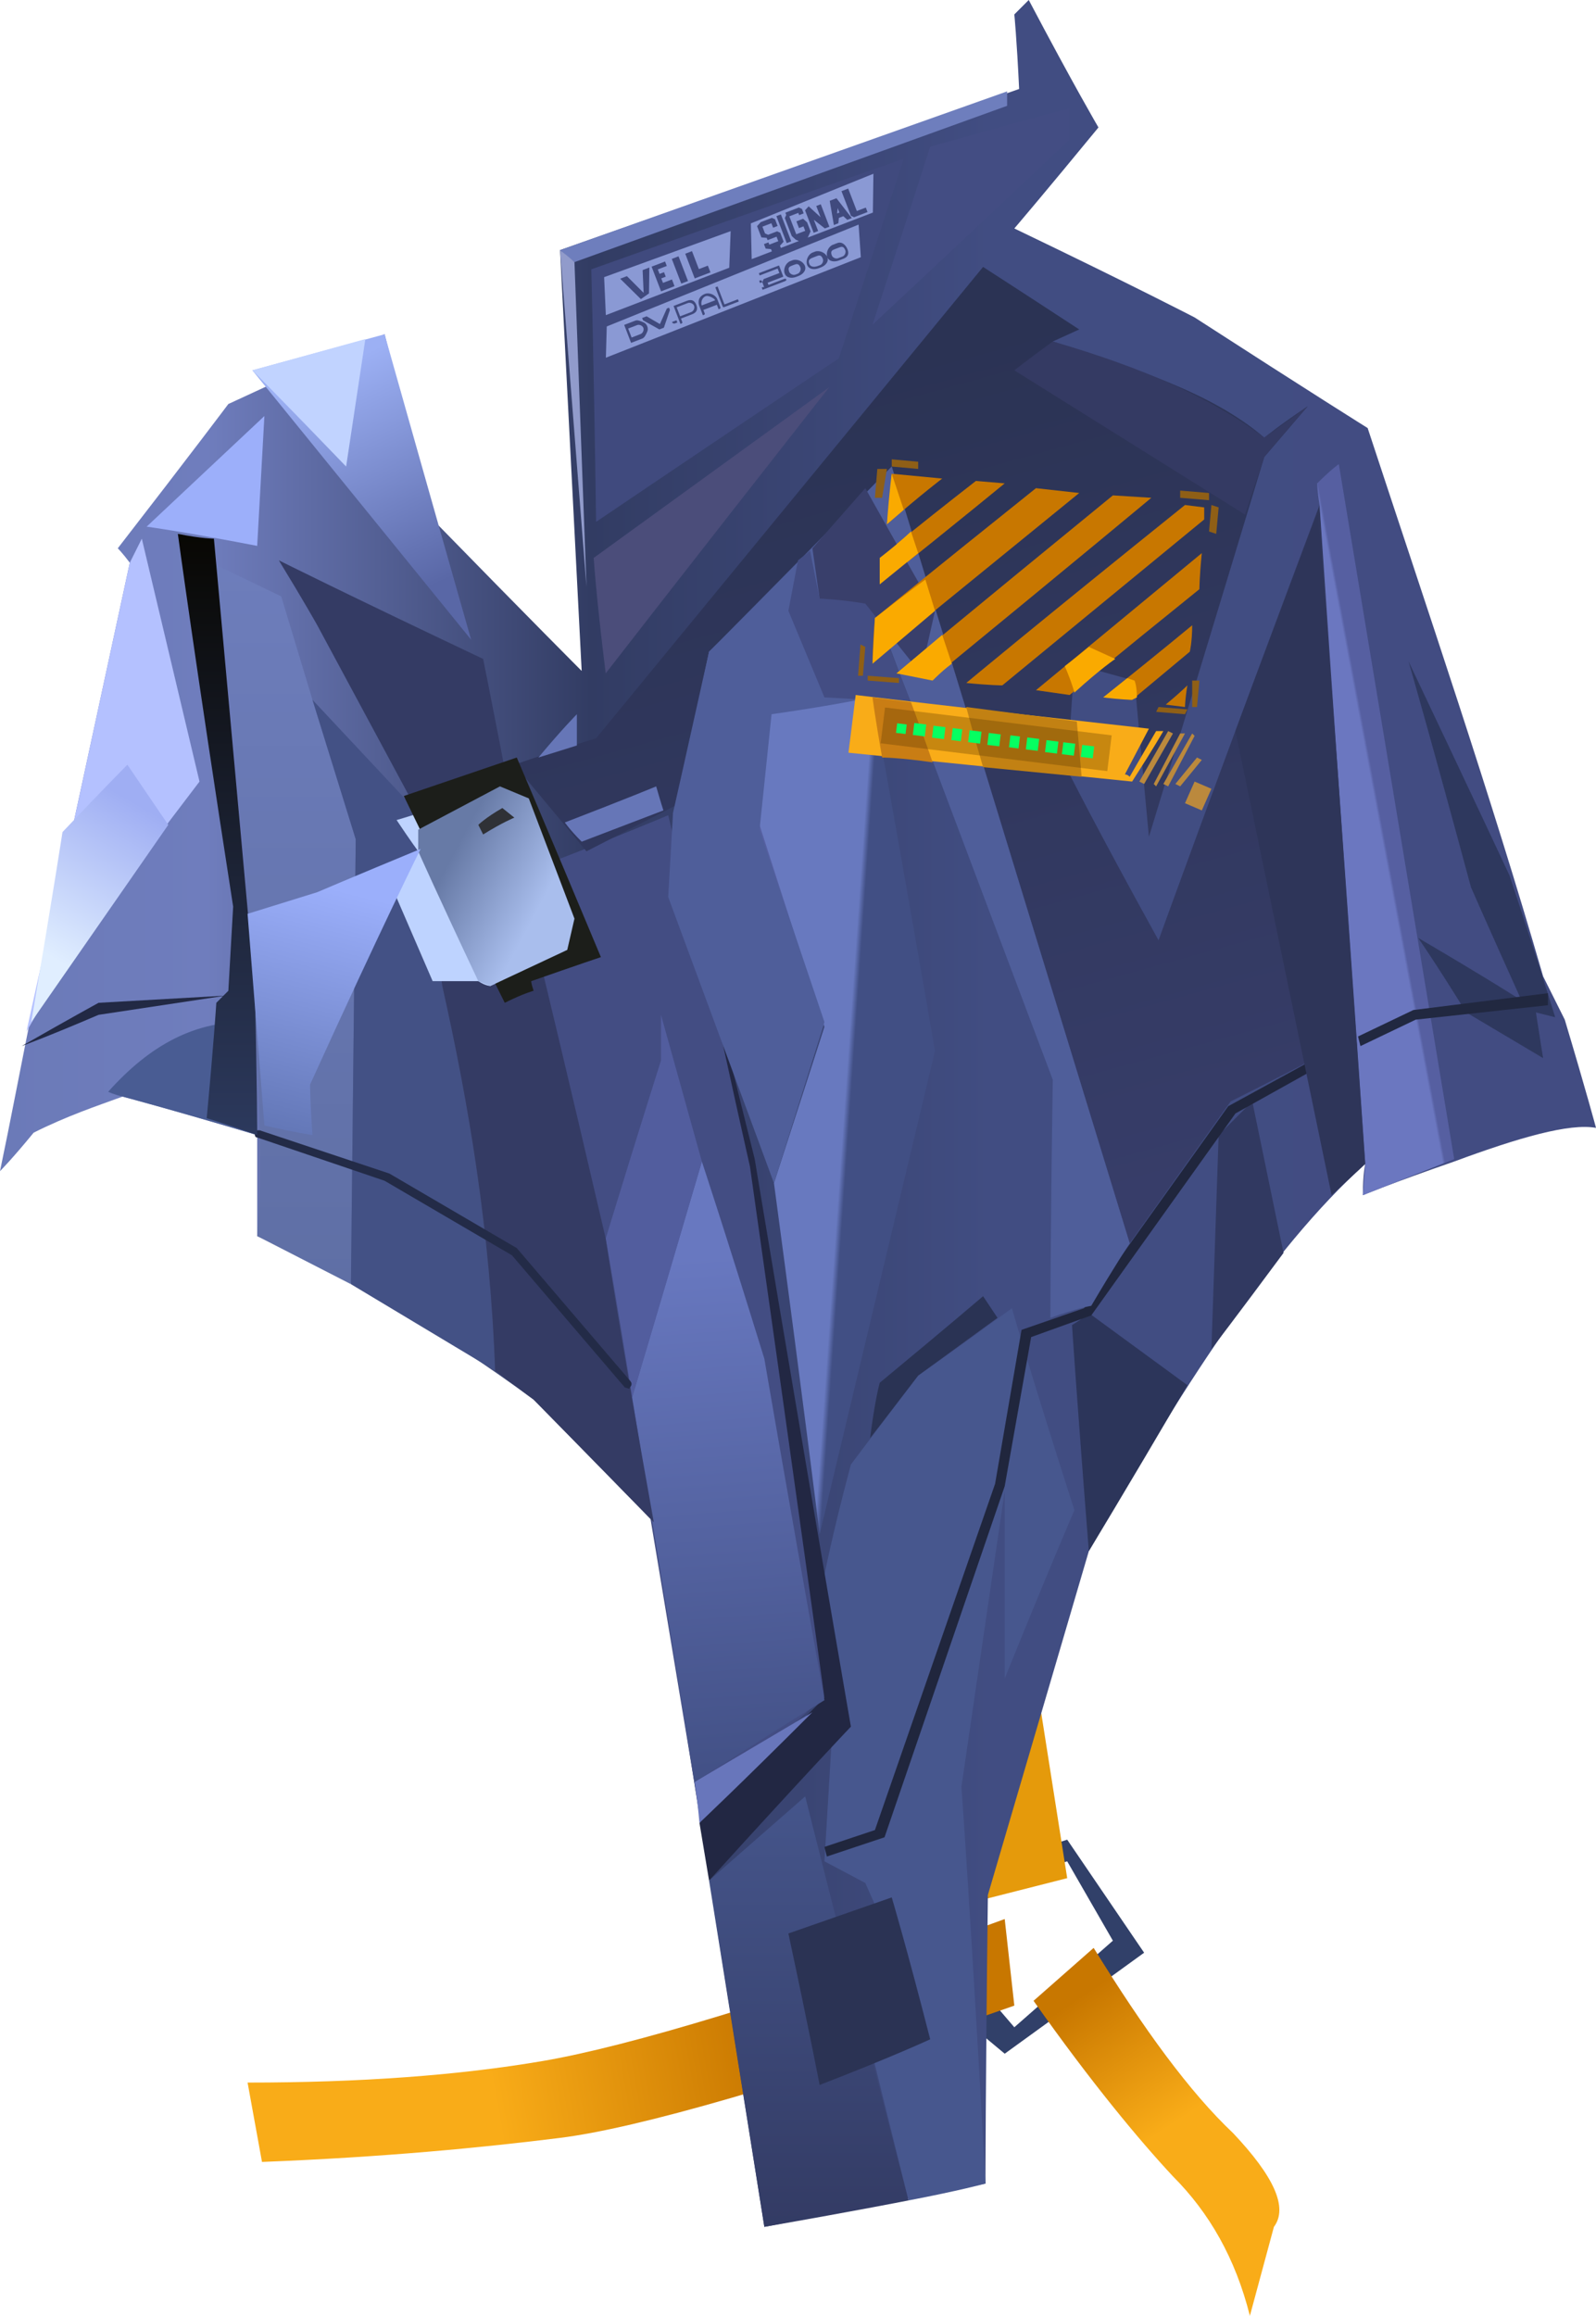 <?xml version="1.0" encoding="UTF-8" standalone="no"?>
<svg
   width="664"
   height="963"
   viewBox="0 0 664 963"
   version="1.1"
   id="svg206"
   sodipodi:docname="cb-layer-0579.svg"
   xmlns:inkscape="http://www.inkscape.org/namespaces/inkscape"
   xmlns:sodipodi="http://sodipodi.sourceforge.net/DTD/sodipodi-0.dtd"
   xmlns="http://www.w3.org/2000/svg"
   xmlns:svg="http://www.w3.org/2000/svg">
  <sodipodi:namedview
     id="namedview208"
     pagecolor="#ffffff"
     bordercolor="#666666"
     borderopacity="1.0"
     inkscape:pageshadow="2"
     inkscape:pageopacity="0.0"
     inkscape:pagecheckerboard="0" />
  <defs
     id="defs78">
    <linearGradient
       x1="567.234"
       y1="670.98"
       x2="591"
       y2="724.767"
       id="id-58839"
       gradientTransform="scale(0.818,1.223)"
       gradientUnits="userSpaceOnUse">
      <stop
         stop-color="#C87700"
         offset="0%"
         id="stop2" />
      <stop
         stop-color="#F9AC18"
         offset="100%"
         id="stop4" />
    </linearGradient>
    <linearGradient
       x1="178.219"
       y1="1507.948"
       x2="113.6"
       y2="1511.538"
       id="id-58840"
       gradientTransform="scale(1.777,0.563)"
       gradientUnits="userSpaceOnUse">
      <stop
         stop-color="#C87700"
         offset="0%"
         id="stop7" />
      <stop
         stop-color="#F9AC18"
         offset="100%"
         id="stop9" />
    </linearGradient>
    <linearGradient
       x1="784.133"
       y1="392.066"
       x2="0"
       y2="392.066"
       id="id-58841"
       gradientTransform="scale(0.847,1.181)"
       gradientUnits="userSpaceOnUse">
      <stop
         stop-color="#424C82"
         offset="0%"
         id="stop12" />
      <stop
         stop-color="#414D82"
         offset="38%"
         id="stop14" />
      <stop
         stop-color="#323C63"
         offset="63%"
         id="stop16" />
      <stop
         stop-color="#6F7DBD"
         offset="87%"
         id="stop18" />
      <stop
         stop-color="#6B7AB8"
         offset="100%"
         id="stop20" />
    </linearGradient>
    <linearGradient
       x1="494.166"
       y1="508.666"
       x2="494.166"
       y2="630.556"
       id="id-58842"
       gradientTransform="scale(0.681,1.469)"
       gradientUnits="userSpaceOnUse">
      <stop
         stop-color="#45558B"
         offset="0%"
         id="stop23" />
      <stop
         stop-color="#333B64"
         offset="100%"
         id="stop25" />
    </linearGradient>
    <linearGradient
       x1="270.19"
       y1="103.501"
       x2="270.19"
       y2="235.19"
       id="id-58843"
       gradientTransform="scale(0.44,2.271)"
       gradientUnits="userSpaceOnUse">
      <stop
         stop-color="#6D7DBB"
         offset="0%"
         id="stop28" />
      <stop
         stop-color="#5F6FA5"
         offset="100%"
         id="stop30" />
    </linearGradient>
    <linearGradient
       x1="418.848"
       y1="133.598"
       x2="498.236"
       y2="466.271"
       id="id-58844"
       gradientTransform="scale(0.931,1.074)"
       gradientUnits="userSpaceOnUse">
      <stop
         stop-color="#2B3354"
         offset="0%"
         id="stop33" />
      <stop
         stop-color="#373D69"
         offset="100%"
         id="stop35" />
    </linearGradient>
    <linearGradient
       x1="541.263"
       y1="290.507"
       x2="544.136"
       y2="412.623"
       id="id-58845"
       gradientTransform="scale(0.557,1.796)"
       gradientUnits="userSpaceOnUse">
      <stop
         stop-color="#6878C0"
         offset="0%"
         id="stop38" />
      <stop
         stop-color="#425085"
         offset="100%"
         id="stop40" />
    </linearGradient>
    <linearGradient
       x1="213.515"
       y1="313.617"
       x2="250.241"
       y2="338.59"
       id="id-58846"
       gradientTransform="scale(0.885,1.13)"
       gradientUnits="userSpaceOnUse">
      <stop
         stop-color="#677AA6"
         offset="0%"
         id="stop43" />
      <stop
         stop-color="#A9BEED"
         offset="100%"
         id="stop45" />
    </linearGradient>
    <linearGradient
       x1="64.669"
       y1="239.908"
       x2="47.488"
       y2="296.137"
       id="id-58847"
       gradientTransform="scale(0.73,1.37)"
       gradientUnits="userSpaceOnUse">
      <stop
         stop-color="#9FAEF3"
         offset="0%"
         id="stop48" />
      <stop
         stop-color="#E0EEFF"
         offset="100%"
         id="stop50" />
    </linearGradient>
    <linearGradient
       x1="249.093"
       y1="80.657"
       x2="249.093"
       y2="171.486"
       id="id-58848"
       gradientTransform="scale(0.363,2.752)"
       gradientUnits="userSpaceOnUse">
      <stop
         stop-color="#080703"
         offset="0%"
         id="stop53" />
      <stop
         stop-color="#2C395D"
         offset="100%"
         id="stop55" />
    </linearGradient>
    <linearGradient
       x1="180.55"
       y1="287.538"
       x2="168.517"
       y2="367.143"
       id="id-58849"
       gradientTransform="scale(0.778,1.286)"
       gradientUnits="userSpaceOnUse">
      <stop
         stop-color="#9BAFFB"
         offset="0%"
         id="stop58" />
      <stop
         stop-color="#6478B8"
         offset="100%"
         id="stop60" />
    </linearGradient>
    <linearGradient
       x1="772.827"
       y1="209.327"
       x2="768.046"
       y2="207.734"
       id="id-58850"
       gradientTransform="scale(0.458,2.183)"
       gradientUnits="userSpaceOnUse">
      <stop
         stop-color="#414F84"
         offset="0%"
         id="stop63" />
      <stop
         stop-color="#6879BF"
         offset="100%"
         id="stop65" />
    </linearGradient>
    <linearGradient
       x1="1331.37"
       y1="152.022"
       x2="1330.053"
       y2="153.338"
       id="id-58851"
       gradientTransform="scale(0.433,2.309)"
       gradientUnits="userSpaceOnUse">
      <stop
         stop-color="#565FA1"
         offset="0%"
         id="stop68" />
      <stop
         stop-color="#6B77C0"
         offset="100%"
         id="stop70" />
    </linearGradient>
    <linearGradient
       x1="170.269"
       y1="127.337"
       x2="198.22"
       y2="211.189"
       id="id-58852"
       gradientTransform="scale(0.846,1.181)"
       gradientUnits="userSpaceOnUse">
      <stop
         stop-color="#9CB0F4"
         offset="0%"
         id="stop73" />
      <stop
         stop-color="#5967A6"
         offset="100%"
         id="stop75" />
    </linearGradient>
  </defs>
  <g
     id="id-58853">
    <path
       d="m 444,765 32,47 -58,42 -12,-10 -31,-57 z m 0,9 -59,18 31,44 6,7 41,-36 z"
       fill="#314069"
       id="id-58854" />
    <path
       d="m 530,926 -10,37 c -6,-24 -17,-43 -32,-58 -14,-15 -34,-39 -58,-73 l 25,-22 c 21,34 40,60 58,77 17,18 23,31 17,39 z"
       fill="url(#id-58839)"
       id="id-58855"
       style="fill:url(#id-58839)" />
    <polygon
       points="366,704 430,692 444,781 385,796 "
       fill="#e59a0b"
       id="id-58856" />
    <path
       d="m 103,866 c 47,0 88,-3 123,-9 35,-6 99,-25 192,-59 l 4,36 c -94,33 -157,51 -189,55 -32,4 -73,8 -124,10 z"
       fill="url(#id-58840)"
       id="id-58857"
       style="fill:url(#id-58840)" />
    <path
       d="m 410,908 c -61,12 -92,18 -92,18 -31,-195 -46,-293 -46,-293 -33,-34 -50,-51 -50,-51 -38,-28 -76,-50 -115,-68 0,-28 0,-42 0,-42 C 70,461 51,456 51,456 40,460 28,464 14,471 5,482 0,487 0,487 8,449 19,387 30,345 46,271 54,234 54,234 c -3,-4 -5,-6 -5,-6 31,-40 46,-60 46,-60 43,-20 65,-29 65,-29 13,51 20,77 20,77 41,42 62,63 62,63 C 236,162 233,104 233,104 361,59 424,37 424,37 423,16 422,6 422,6 c 4,-4 6,-6 6,-6 19,36 29,53 29,53 -23,28 -35,42 -35,42 50,24 75,37 75,37 48,31 72,46 72,46 25,76 51,152 73,228 6,12 9,18 9,18 9,30 13,45 13,45 -11,-2 -32,4 -59,14 -26,9 -38,14 -38,14 0,-9 1,-13 1,-13 -40,36 -78,96 -115,161 l -42,143 c -1,80 -1,120 -1,120 z"
       fill="url(#id-58841)"
       id="id-58858"
       style="fill:url(#id-58841)" />
    <path
       d="m 278,339 c 23,95 34,142 34,142 21,149 31,224 31,224 -35,33 -52,49 -52,49 C 264,591 250,509 250,509 L 215,364 c 42,-16 63,-25 63,-25 z"
       fill="#434d83"
       id="id-58859" />
    <path
       d="M 378,915 C 349,803 335,747 335,747 l -40,35 23,144 c 40,-7 60,-11 60,-11 z"
       fill="url(#id-58842)"
       id="id-58860"
       style="fill:url(#id-58842)" />
    <path
       d="m 90,235 27,13 13,43 18,58 -2,185 -39,-20 c 4,-42 -2,-135 -17,-279 z"
       fill="url(#id-58843)"
       id="id-58861"
       style="fill:url(#id-58843)" />
    <path
       d="m 146,534 2,-185 -18,-58 44,47 10,72 c 12,53 20,107 22,160 -40,-24 -60,-36 -60,-36 z"
       fill="#435185"
       id="id-58862" />
    <path
       d="m 482,391 c -26,-47 -38,-71 -38,-71 2,-29 3,-44 3,-44 17,5 25,7 25,7 4,44 6,65 6,65 32,-105 48,-158 48,-158 l 18,-21 c -12,8 -18,13 -18,13 -22,-19 -55,-29 -88,-40 l 11,-5 C 423,120 409,111 409,111 L 248,307 c -23,7 -34,11 -34,11 20,24 30,36 30,36 l 37,-19 14,-64 76,-77 99,323 42,-59 c 36,-18 54,-28 54,-28 L 549,210 c -45,120 -67,181 -67,181 z"
       fill="url(#id-58844)"
       id="id-58863"
       style="fill:url(#id-58844)" />
    <path
       d="m 378,915 c 21,-4 32,-7 32,-7 -6,-110 -10,-165 -10,-165 12,-82 18,-123 18,-123 0,52 0,78 0,78 19,-47 29,-70 29,-70 -18,-56 -26,-84 -26,-84 -26,19 -39,28 -39,28 -19,25 -28,37 -28,37 -8,30 -11,46 -11,46 7,42 11,63 11,63 l -8,6 -3,50 17,9 4,9 -15,6 z"
       fill="#47578e"
       id="id-58864" />
    <path
       d="m 341,867 c 31,-12 46,-19 46,-19 -10,-39 -16,-59 -16,-59 l -43,15 c 9,42 13,63 13,63 z"
       fill="#2b3354"
       id="id-58865" />
    <path
       d="m 295,782 c 39,-43 59,-64 59,-64 C 327,561 314,482 314,482 297,414 289,380 289,380 c 15,70 23,105 23,105 21,148 31,221 31,221 l -52,52 z"
       fill="#222743"
       id="id-58866" />
    <path
       d="m 291,758 c -1,-11 -2,-17 -2,-17 l 49,-29 c -31,31 -47,46 -47,46 z"
       fill="#6876bb"
       id="id-58867" />
    <path
       d="M 343,707 C 326,612 318,565 318,565 301,510 292,483 292,483 l -29,98 26,160 c 36,-23 54,-34 54,-34 z"
       fill="url(#id-58845)"
       id="id-58868"
       style="fill:url(#id-58845)" />
    <path
       d="m 263,581 c -7,-44 -11,-66 -11,-66 15,-49 23,-74 23,-74 v -19 l 17,61 c -19,65 -29,98 -29,98 z"
       fill="#525d9e"
       id="id-58869" />
    <path
       d="m 206,570 16,12 50,51 C 258,555 252,515 252,515 235,442 226,405 226,405 210,318 201,274 201,274 c -57,-27 -85,-41 -85,-41 11,18 16,27 16,27 28,52 42,78 42,78 l 10,72 c 11,49 20,102 22,160 z"
       fill="#343b64"
       id="id-58870" />
    <path
       d="m 180,408 c 13,0 19,0 19,0 3,2 5,2 5,2 21,-10 32,-15 32,-15 2,-9 3,-13 3,-13 -13,-33 -19,-50 -19,-50 -8,-3 -12,-5 -12,-5 -29,10 -43,14 -43,14 6,9 9,13 9,13 l -10,17 z"
       fill="#bed3ff"
       id="id-58871" />
    <path
       d="m 210,417 c 8,-4 12,-5 12,-5 -1,-3 -1,-4 -1,-4 20,-7 29,-10 29,-10 -23,-55 -35,-83 -35,-83 l -47,16 c 28,58 42,86 42,86 z"
       fill="#1c1e1a"
       id="id-58872" />
    <path
       d="m 199,408 c -17,-36 -25,-54 -25,-54 v -9 l 34,-18 12,5 19,50 -3,13 -32,15 z"
       fill="url(#id-58846)"
       id="id-58873"
       style="fill:url(#id-58846)" />
    <path
       d="m 199,343 c 1,2 2,4 2,4 8,-5 13,-7 13,-7 l -5,-4 c -7,4 -10,7 -10,7 z"
       fill="#2f3136"
       id="id-58874" />
    <path
       d="m 51,456 c -4,-1 -6,-2 -6,-2 17,-19 36,-30 60,-29 l 2,47 C 70,461 51,456 51,456 Z"
       fill="#495c93"
       id="id-58875" />
    <path
       d="m 106,471 c 0,-1 1,-1 2,-1 l 54,18 53,31 47,55 c 1,1 1,2 0,3 0,1 -1,0 -2,0 v 0 l -47,-55 -53,-31 -53,-18 c -1,0 -1,-1 -1,-2 z"
       fill="#232b47"
       id="id-58876"
       fill-rule="nonzero" />
    <path
       d="m 9,435 c 21,-12 32,-18 32,-18 35,-2 53,-3 53,-3 l -53,8 C 20,431 9,435 9,435 Z"
       fill="#222944"
       id="id-58877" />
    <path
       d="M 11,429 C 27,401 36,387 36,387 67,346 83,325 83,325 L 59,224 54,234 30,345 c -13,56 -19,84 -19,84 z"
       fill="#b4c1ff"
       id="id-58878" />
    <path
       d="m 26,346 c 18,-19 27,-28 27,-28 l 17,25 -57,82 c 9,-53 13,-79 13,-79 z"
       fill="url(#id-58847)"
       id="id-58879"
       style="fill:url(#id-58847)" />
    <path
       d="m 107,227 c -31,-6 -46,-8 -46,-8 l 49,-46 c -2,36 -3,54 -3,54 z"
       fill="#9caffa"
       id="id-58880" />
    <path
       d="m 74,222 c 10,2 15,2 15,2 l 17,187 c 1,40 1,61 1,61 -14,-5 -21,-7 -21,-7 3,-32 4,-48 4,-48 3,-3 5,-5 5,-5 l 2,-35 C 81,274 74,222 74,222 Z"
       fill="url(#id-58848)"
       id="id-58881"
       style="fill:url(#id-58848)" />
    <path
       d="m 110,468 c 13,3 20,4 20,4 -1,-14 -1,-21 -1,-21 30,-66 46,-98 46,-98 -29,12 -43,18 -43,18 l -29,9 z"
       fill="url(#id-58849)"
       id="id-58882"
       style="fill:url(#id-58849)" />
    <path
       d="m 453,645 c -5,-63 -7,-94 -7,-94 5,-3 7,-5 7,-5 l 41,30 c -27,46 -41,69 -41,69 z"
       fill="#2c355a"
       id="id-58883" />
    <path
       d="m 504,561 c 2,-59 3,-89 3,-89 9,-9 14,-14 14,-14 l 13,63 c -20,27 -30,40 -30,40 z"
       fill="#313961"
       id="id-58884" />
    <path
       d="m 332,235 c -2,13 -4,19 -4,19 l 15,39 c 0,88 0,132 0,132 -12,38 -18,57 -18,57 l -40,-163 10,-48 c 25,-24 37,-36 37,-36 z"
       fill="#5660a2"
       id="id-58885" />
    <path
       d="m 362,598 c 2,-16 4,-23 4,-23 29,-24 43,-36 43,-36 l 6,9 -33,24 c -13,17 -20,26 -20,26 z"
       fill="#2a3354"
       id="id-58886" />
    <polygon
       points="514,463 454,547 429,556 418,618 368,764 344,772 343,768 364,761 414,617 425,553 451,544 511,460 564,431 566,434 "
       fill="#20263d"
       id="id-58887"
       fill-rule="nonzero" />
    <path
       d="m 341,638 c 32,-134 48,-201 48,-201 -17,-98 -26,-147 -26,-147 -29,4 -43,6 -43,6 -3,32 -4,47 -4,47 18,56 27,84 27,84 l -21,65 c 13,97 19,146 19,146 z"
       fill="url(#id-58850)"
       id="id-58888"
       style="fill:url(#id-58850)" />
    <path
       d="m 437,548 c 11,-4 17,-5 17,-5 10,-17 16,-26 16,-26 -66,-215 -99,-323 -99,-323 -51,52 -76,77 -76,77 -10,45 -15,67 -15,67 l -2,35 44,119 21,-67 -27,-80 5,-48 c 28,-4 41,-7 41,-7 0,-26 1,-40 1,-40 l 75,199 c -1,66 -1,99 -1,99 z"
       fill="#4f5e9a"
       id="id-58889" />
    <path
       d="m 549,210 c -1,-6 -1,-9 -1,-9 6,-6 9,-8 9,-8 l 48,289 -38,15 1,-13 C 555,301 549,210 549,210 Z"
       fill="url(#id-58851)"
       id="id-58890"
       style="fill:url(#id-58851)" />
    <path
       d="m 642,440 c 0,0 -32,-19 -32,-19 -13,-21 -20,-31 -20,-31 29,17 43,26 43,26 -14,-31 -21,-47 -21,-47 -17,-63 -26,-94 -26,-94 28,59 42,89 42,89 13,39 19,59 19,59 l -8,-2 c 2,13 3,19 3,19 z"
       fill="#2e385e"
       id="id-58891" />
    <polygon
       points="589,424 566,435 565,431 588,420 644,413 644,418 "
       fill="#212840"
       id="id-58892"
       fill-rule="nonzero" />
    <path
       d="m 337,229 4,20 c 14,0 21,0 21,0 l 17,43 -36,-2 -15,-36 4,-21 c 4,-3 5,-4 5,-4 z"
       fill="#434d83"
       id="id-58893" />
    <polygon
       points="367,207 364,207 365,195 369,195 "
       fill="#8f5f16"
       id="id-58894"
       fill-rule="nonzero" />
    <polygon
       points="382,195 371,194 371,191 382,192 "
       fill="#8f5f16"
       id="id-58895"
       fill-rule="nonzero" />
    <polygon
       points="359,281 357,281 358,268 360,269 "
       fill="#8f5f16"
       id="id-58896"
       fill-rule="nonzero" />
    <polygon
       points="374,284 361,283 361,281 374,282 "
       fill="#8f5f16"
       id="id-58897"
       fill-rule="nonzero" />
    <polygon
       points="503,208 491,207 491,204 503,205 "
       fill="#8f5f16"
       id="id-58898"
       fill-rule="nonzero" />
    <polygon
       points="506,222 503,221 504,210 507,211 "
       fill="#8f5f16"
       id="id-58899"
       fill-rule="nonzero" />
    <path
       d="m 438,142 c -11,8 -16,12 -16,12 l 96,60 8,-24 18,-21 -18,13 c -21,-16 -50,-29 -88,-40 z"
       fill="#343a63"
       id="id-58900" />
    <path
       d="m 252,280 c -4,-32 -5,-48 -5,-48 l 98,-71 c -62,79 -93,119 -93,119 z"
       fill="#4b4d7a"
       id="id-58901" />
    <path
       d="M 248,217 C 247,147 246,112 246,112 333,81 376,66 376,66 l -27,83 c -67,45 -101,68 -101,68 z"
       fill="#404a7e"
       id="id-58902" />
    <path
       d="m 363,135 c 16,-49 24,-74 24,-74 39,-11 58,-16 58,-16 v 13 c -54,51 -82,77 -82,77 z"
       fill="#434d83"
       id="id-58903" />
    <path
       d="m 419,38 c 0,4 0,6 0,6 l -180,65 -6,-5 C 357,60 419,38 419,38 Z"
       fill="#6e7ebd"
       id="id-58904" />
    <path
       d="m 196,266 -91,-112 55,-15 c 24,85 36,127 36,127 z"
       fill="url(#id-58852)"
       id="id-58905"
       style="fill:url(#id-58852)" />
    <path
       d="m 144,194 c -26,-27 -39,-40 -39,-40 l 47,-13 z"
       fill="#c1d3ff"
       id="id-58906" />
    <path
       d="m 233,104 c 4,3 6,5 6,5 l 5,135 z"
       fill="#919bcb"
       id="id-58907" />
    <path
       d="m 548,214 c -23,60 -34,90 -34,90 l 40,193 14,-13 C 556,308 549,218 548,214 Z"
       fill="#2e3559"
       id="id-58908" />
    <path
       d="m 369,218 c 15,-13 23,-19 23,-19 l -21,-2 c -1,14 -2,21 -2,21 z"
       fill="#c87700"
       id="id-58909" />
    <path
       d="m 366,232 c 0,8 0,11 0,11 35,-28 52,-42 52,-42 l -12,-1 c -27,21 -40,32 -40,32 z"
       fill="#c87700"
       id="id-58910" />
    <path
       d="m 389,254 c -4,18 -6,26 -6,26 l -23,-29 c -12,-2 -19,-2 -19,-2 -2,-14 -3,-21 -3,-21 l 22,-25 c 19,34 29,51 29,51 z"
       fill="#393f6b"
       id="id-58911" />
    <path
       d="m 364,257 c -1,12 -1,18 -1,18 l 86,-70 -18,-2 c -45,36 -67,54 -67,54 z"
       fill="#c87700"
       id="id-58912" />
    <path
       d="m 373,280 c 10,1 15,2 15,2 61,-50 91,-75 91,-75 l -16,-1 c -60,49 -90,74 -90,74 z"
       fill="#c87700"
       id="id-58913" />
    <path
       d="m 402,284 c 10,1 15,1 15,1 56,-46 84,-69 84,-69 0,-4 0,-5 0,-5 l -8,-1 c -61,49 -91,74 -91,74 z"
       fill="#c87700"
       id="id-58914" />
    <path
       d="m 500,230 c -1,10 -1,15 -1,15 -36,29 -54,44 -54,44 l -14,-2 c 46,-38 69,-57 69,-57 z"
       fill="#c87700"
       id="id-58915" />
    <path
       d="m 496,260 c 0,7 -1,11 -1,11 l -24,20 -12,-1 c 25,-20 37,-30 37,-30 z"
       fill="#c87700"
       id="id-58916" />
    <path
       d="m 494,285 c -1,6 -1,9 -1,9 l -8,-1 c 6,-5 9,-8 9,-8 z"
       fill="#c87700"
       id="id-58917" />
    <polygon
       points="498,294 496,294 496,283 499,283 "
       fill="#8f5f16"
       id="id-58918"
       fill-rule="nonzero" />
    <polygon
       points="493,297 481,296 482,294 494,295 "
       fill="#8f5f16"
       id="id-58919"
       fill-rule="nonzero" />
    <path
       d="m 356,289 c -2,16 -3,24 -3,24 79,8 118,12 118,12 9,-14 13,-21 13,-21 -2,0 -3,0 -3,0 -7,12 -11,19 -11,19 -1,-1 -2,-1 -2,-1 l 10,-19 C 397,294 356,289 356,289 Z"
       fill="#f9ac18"
       id="id-58920" />
    <polygon
       points="476,326 474,325 486,304 488,305 "
       fill="#bb893d"
       id="id-58921"
       fill-rule="nonzero" />
    <polygon
       points="481,327 480,326 491,305 493,305 "
       fill="#bb893d"
       id="id-58922"
       fill-rule="nonzero" />
    <polygon
       points="486,327 484,326 496,305 497,306 "
       fill="#bb893d"
       id="id-58923"
       fill-rule="nonzero" />
    <polygon
       points="491,327 489,326 498,315 500,316 "
       fill="#bb893d"
       id="id-58924"
       fill-rule="nonzero" />
    <polygon
       points="500,337 493,334 497,325 504,328 "
       fill="#bb893d"
       id="id-58925"
       fill-rule="nonzero" />
    <path
       d="m 388,317 c -14,-2 -21,-2 -21,-2 -3,-17 -4,-25 -4,-25 l 16,2 c 6,16 9,25 9,25 z"
       fill="#c97d14"
       id="id-58926" />
    <path
       d="m 409,319 c -5,-17 -7,-25 -7,-25 31,4 46,6 46,6 l 2,23 z"
       fill="#c28113"
       id="id-58927" />
    <path
       d="m 371,197 5,15 -7,6 c 1,-14 2,-21 2,-21 z"
       fill="#faaa00"
       id="id-58928" />
    <path
       d="m 379,221 3,9 -16,13 v -11 c 9,-7 13,-11 13,-11 z"
       fill="#faaa00"
       id="id-58929" />
    <path
       d="m 385,241 4,13 -26,22 1,-19 c 14,-11 21,-16 21,-16 z"
       fill="#faaa00"
       id="id-58930" />
    <path
       d="m 373,280 c 10,2 15,3 15,3 5,-5 8,-7 8,-7 l -4,-12 z"
       fill="#faaa00"
       id="id-58931" />
    <path
       d="m 443,277 c 3,7 4,11 4,11 11,-10 17,-14 17,-14 l -11,-5 c -6,5 -10,8 -10,8 z"
       fill="#faaa00"
       id="id-58932" />
    <path
       d="m 459,290 c 8,1 12,1 12,1 l 2,-1 c 0,-5 -1,-7 -1,-7 l -3,-1 z"
       fill="#faaa00"
       id="id-58933" />
    <path
       d="m 240,297 c 0,9 0,13 0,13 l -16,5 c 10,-12 16,-18 16,-18 z"
       fill="#6676b7"
       id="id-58934" />
    <path
       d="m 235,342 c 26,-10 38,-15 38,-15 2,7 3,10 3,10 l -34,13 c -5,-5 -7,-8 -7,-8 z"
       fill="#6676b7"
       id="id-58935" />
    <polygon
       points="462,315 367,315 367,300 462,300 "
       transform="rotate(7,415,307)"
       fill="#5b3600"
       opacity="0.316"
       id="id-58936" />
    <polygon
       points="377,305 373,305 373,301 377,301 "
       transform="rotate(7,375,303)"
       fill="#06ff61"
       id="polygon163" />
    <polygon
       points="385,306 380,306 380,301 385,301 "
       transform="rotate(7,383,304)"
       fill="#06ff61"
       id="polygon165" />
    <polygon
       points="393,307 388,307 388,302 393,302 "
       transform="rotate(7,390,305)"
       fill="#06ff61"
       id="polygon167" />
    <polygon
       points="400,308 396,308 396,303 400,303 "
       transform="rotate(7,398,306)"
       fill="#06ff61"
       id="polygon169" />
    <polygon
       points="408,309 403,309 403,304 408,304 "
       transform="rotate(7,406,307)"
       fill="#06ff61"
       id="polygon171" />
    <polygon
       points="416,310 411,310 411,305 416,305 "
       transform="rotate(7,413,308)"
       fill="#06ff61"
       id="polygon173" />
    <polygon
       points="424,311 420,311 420,306 424,306 "
       transform="rotate(7,422,309)"
       fill="#06ff61"
       id="polygon175" />
    <polygon
       points="432,312 427,312 427,307 432,307 "
       transform="rotate(7,430,310)"
       fill="#06ff61"
       id="polygon177" />
    <polygon
       points="440,313 435,313 435,308 440,308 "
       transform="rotate(7,437,311)"
       fill="#06ff61"
       id="polygon179" />
    <polygon
       points="447,314 442,314 442,309 447,309 "
       transform="rotate(7,445,312)"
       fill="#06ff61"
       id="polygon181" />
    <polygon
       points="455,315 450,315 450,310 455,310 "
       transform="rotate(7,452,312)"
       fill="#06ff61"
       id="polygon183" />
    <g
       transform="rotate(-21,436.392,-606.451)"
       fill="#8a99d4"
       id="id-58948">
      <path
         d="M 5,1 61,2 55,16 H 0 Z m 9,3 h -3 l 5,11 4,-1 4,-10 h -3 l -3,9 z m 17,0 h -6 v 11 h 6 v -3 h -4 v -2 h 2 V 8 H 27 V 6 h 4 z m 12,0 h -3 v 11 h 7 v -3 h -4 z m -6,0 h -3 v 11 h 3 z"
         id="path185"
         fill-rule="nonzero" />
      <polygon
         points="106,9 105,11 106,11 "
         id="id-58950" />
      <path
         d="m 70,2 -5,14 h 54 L 125,1 Z M 80,7 H 78 V 5 h -1 -2 -1 v 3 l 1,1 h 3 1 l 1,1 v 0 3 1 l -2,1 v 1 h -4 v -1 l -2,-1 v -1 -1 h 2 v 1 h 1 2 1 V 11 H 77 74 V 10 L 72,9 V 9 5 4 l 2,-1 v 0 h 4 1 l 1,1 v 1 z m 3,8 H 81 V 3 h 2 z M 92,6 H 90 V 5 h -1 -2 -1 v 8 h 1 2 1 V 11 H 88 V 8 h 3 l 1,2 v 3 1 l -1,1 -1,1 H 86 L 85,15 84,13 V 13 5 L 85,4 V 3 h 1 4 1 l 1,1 v 1 z m 8,9 h -2 l -3,-5 v 5 H 93 V 5 l 2,-1 3,6 V 5 h 2 z m 8,0 -1,-2 h -2 l -1,2 h -2 l 2,-10 h 3 l 3,10 z m 9,0 h -6 l -1,-1 V 3 h 3 v 10 h 4 z"
         id="id-58951"
         fill-rule="nonzero" />
    </g>
    <g
       transform="rotate(-21,489.544,-598.649)"
       fill="#8a99d4"
       id="id-58952">
      <path
         d="m 97,6 h -1 c -2,0 -3,0 -3,2 0,1 1,2 3,2 h 1 c 1,0 2,-1 2,-2 0,-2 -1,-2 -2,-2 z"
         id="path190" />
      <path
         d="m 87,6 h -1 c -1,0 -2,0 -2,2 0,1 1,2 2,2 h 1 c 1,0 2,-1 2,-2 0,-2 -1,-2 -2,-2 z"
         id="path192" />
      <path
         d="m 48,5 c -2,0 -3,2 -3,3 v 0 h 6 V 8 C 51,7 49,5 48,5 Z"
         id="path194" />
      <path
         d="m 40,5 h -5 v 4 h 5 C 41,9 42,8 42,7 42,6 41,5 40,5 Z"
         id="path196" />
      <path
         d="M 5,2 0,14 114,13 118,0 Z m 12,10 h -5 c 0,0 0,-1 0,-1 V 5 c 0,-1 0,-1 0,-1 h 5 c 1,0 2,1 3,2 1,1 1,3 0,4 -1,1 -2,2 -3,2 z m 8,-1 -5,-6 c 0,0 0,0 0,-1 0,0 1,0 1,0 0,0 0,0 1,0 l 4,5 5,-5 c 0,0 0,0 0,0 1,0 1,0 1,0 0,0 0,1 0,1 l -5,6 c -1,0 -1,0 -1,0 0,0 0,0 -1,0 z m 7,0 c 0,0 -1,0 -1,-1 0,0 1,0 1,0 1,0 1,0 1,0 0,1 0,1 0,1 0,0 -1,0 -1,0 z m 8,-1 h -5 v 1 c 0,1 0,1 -1,1 0,0 0,0 0,-1 V 5 c 0,-1 0,-1 0,-1 h 6 c 2,0 3,1 3,3 0,2 -1,3 -3,3 z m 12,1 c 0,1 0,1 -1,1 0,0 0,0 0,-1 v -1 h -6 v 1 c 0,1 0,1 -1,1 0,0 0,0 0,-1 V 8 c 0,-2 1,-4 4,-4 2,0 4,2 4,4 z m 8,1 h -6 c -1,0 -1,0 -1,-1 V 4 c 0,0 0,0 0,-1 0,0 1,0 1,0 0,1 0,1 0,1 v 7 h 6 c 0,0 0,0 0,0 0,1 0,1 0,1 z m 10,0 h -9 c 0,0 0,0 0,0 0,0 0,0 0,0 h 9 c 0,0 0,0 0,0 0,0 0,0 0,0 z m 1,-1 c 0,0 0,0 0,0 0,-1 0,-1 0,-1 1,0 1,0 1,1 0,0 0,0 -1,0 z m 0,-3 c 0,0 0,0 0,0 0,-1 0,-1 0,-1 1,0 1,0 1,1 0,0 0,0 -1,0 z m 10,0 c 0,0 0,1 0,1 h -7 v 1 h 7 c 0,0 0,0 0,0 1,0 1,1 0,1 0,0 0,0 0,0 h -8 c 0,0 -1,0 -1,0 V 8 c 0,0 1,-1 1,-1 h 7 V 5 h -7 c 0,0 0,0 -1,0 0,0 0,0 0,-1 1,0 1,0 1,0 h 8 c 0,0 0,0 0,1 z m 5,3 c -2,0 -4,-1 -4,-3 0,-2 2,-4 4,-4 h 1 c 2,0 4,2 4,4 0,2 -2,3 -4,3 z m 11,0 h -1 c -2,0 -4,-1 -4,-3 0,-2 2,-4 4,-4 h 1 c 2,0 4,2 4,4 0,2 -2,3 -4,3 z m 10,0 h -2 c -2,0 -4,-1 -4,-3 0,-2 2,-4 4,-4 h 2 c 2,0 3,2 3,4 0,2 -1,3 -3,3 z"
         id="path198"
         fill-rule="nonzero" />
      <path
         d="m 107,6 h -2 c -1,0 -2,0 -2,2 0,1 1,2 2,2 h 2 c 1,0 2,-1 2,-2 0,-2 -1,-2 -2,-2 z"
         id="path200" />
      <path
         d="m 17,6 h -4 v 4 h 4 c 1,0 2,-1 2,-2 0,-1 -1,-2 -2,-2 z"
         id="path202" />
    </g>
  </g>
</svg>
